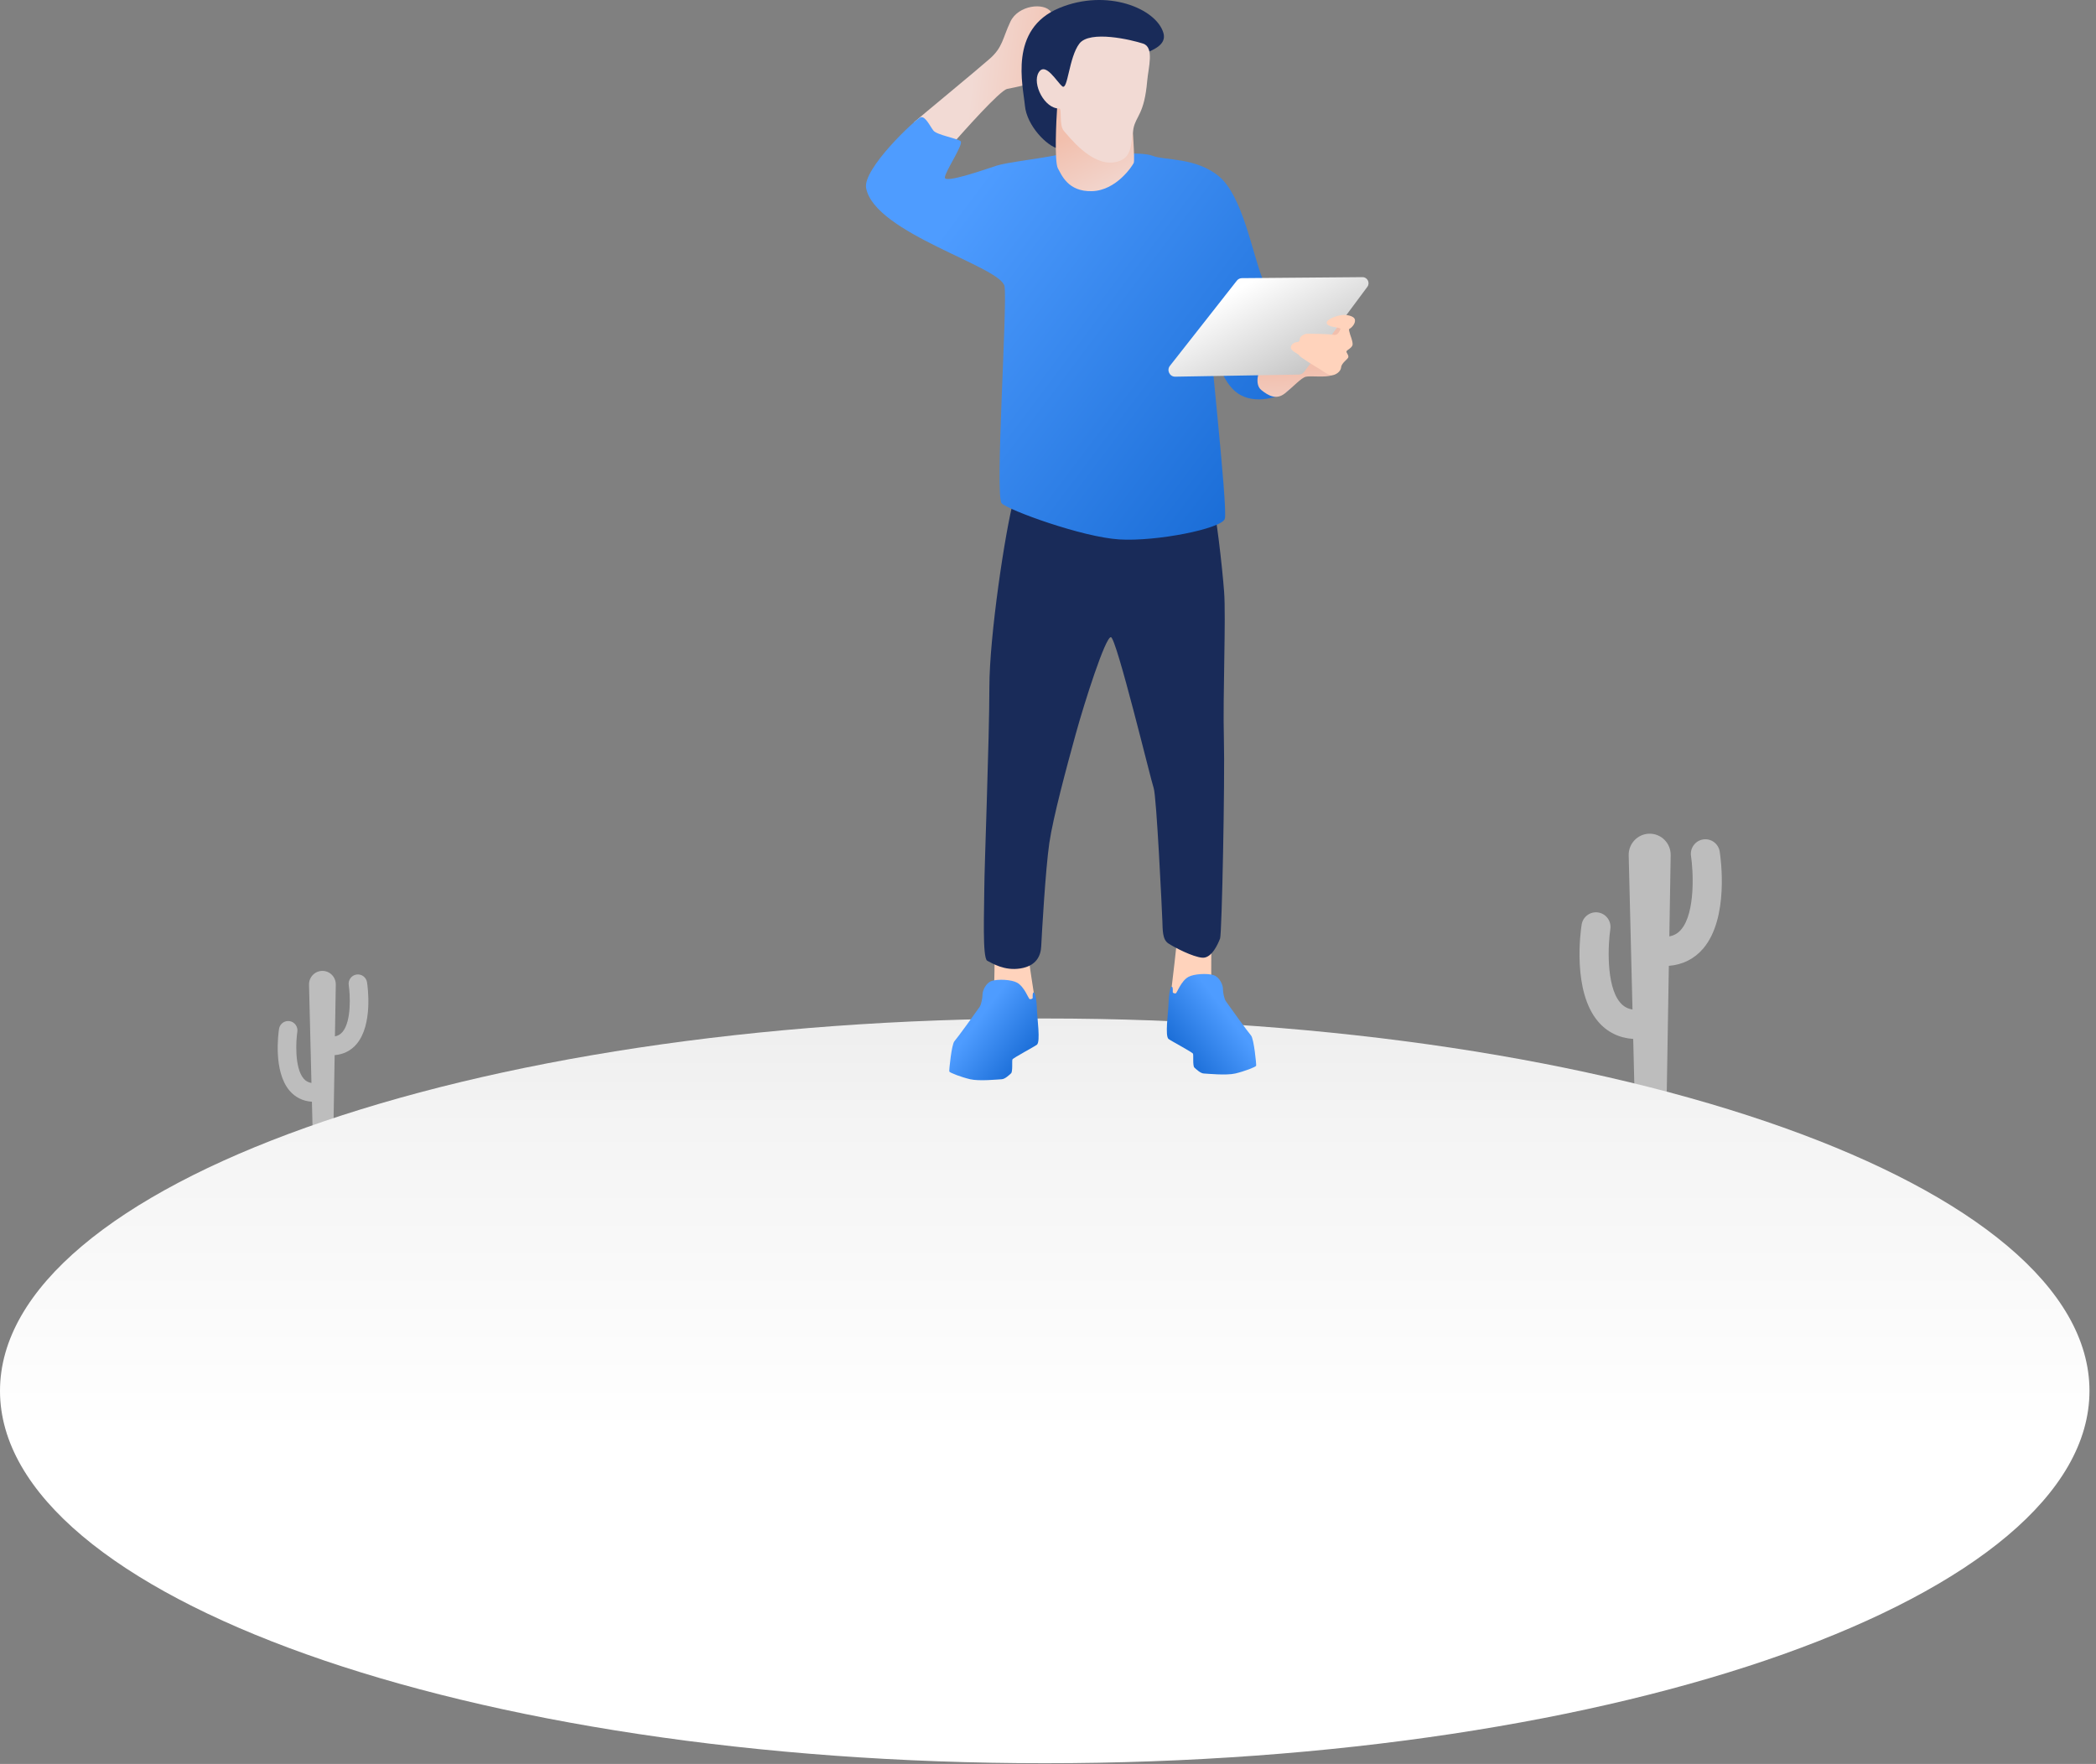 <svg viewBox="0 0 303 255" fill="none" xmlns="http://www.w3.org/2000/svg">
<rect x="0" y="0" width="303" height="255" fill="#808080" stroke="none"/>
<path d="M248.603 123.11C248.425 121.958 247.353 121.169 246.205 121.349C245.061 121.529 244.277 122.612 244.456 123.764C244.758 125.733 245.14 131.898 243.026 134.378C242.569 134.915 242.016 135.236 241.322 135.364L241.514 123.622C241.542 121.917 240.178 120.519 238.48 120.519C236.776 120.519 235.404 121.934 235.446 123.65L235.995 145.934C235.267 145.816 234.693 145.494 234.219 144.937C232.105 142.457 232.49 136.292 232.789 134.323C232.968 133.171 232.185 132.088 231.04 131.908C229.892 131.728 228.82 132.517 228.642 133.669C228.49 134.638 227.277 143.273 231.027 147.681C232.315 149.196 234.061 150.057 236.099 150.189L236.336 159.89H240.916L241.25 139.623C243.243 139.468 244.947 138.613 246.215 137.122C249.968 132.714 248.755 124.082 248.603 123.11Z" fill="#BDBDBD"/>
<path d="M53.057 142.003C52.944 141.27 52.26 140.765 51.528 140.882C50.8 140.997 50.298 141.685 50.415 142.422C50.607 143.678 50.851 147.608 49.504 149.189C49.212 149.531 48.862 149.736 48.418 149.819L48.542 142.332C48.559 141.246 47.69 140.353 46.607 140.353C45.521 140.353 44.649 141.256 44.673 142.349L45.023 156.555C44.559 156.478 44.191 156.274 43.893 155.921C42.545 154.34 42.789 150.41 42.982 149.154C43.095 148.421 42.597 147.729 41.868 147.615C41.137 147.501 40.453 148.002 40.339 148.736C40.243 149.355 39.47 154.856 41.858 157.669C42.68 158.634 43.793 159.184 45.092 159.267L45.243 165.449H48.164L48.377 152.531C49.645 152.431 50.734 151.887 51.542 150.936C53.927 148.123 53.154 142.619 53.057 142.003Z" fill="#BDBDBD"/>
<path d="M151.028 254.892C234.439 254.892 302.056 230.792 302.056 201.063C302.056 171.334 234.439 147.234 151.028 147.234C67.618 147.234 0 171.334 0 201.063C0 230.792 67.618 254.892 151.028 254.892Z" fill="url(#paint0_linear_684_34415)"/>
<path d="M175.138 135.814C175.138 135.814 175.048 140.993 175.134 141.512C175.22 142.031 173.121 145.069 172.261 144.934C171.402 144.799 169.684 144.512 169.437 144.224C169.189 143.937 169.299 143.256 169.385 142.636C169.475 142.014 170.117 136.374 170.117 136.087C170.117 135.797 174.182 135.029 175.138 135.814Z" fill="#FFD3BC"/>
<path d="M171.804 141.218C170.729 141.803 170.128 143.581 169.973 143.602C169.822 143.622 169.536 143.581 169.536 143.404C169.536 143.228 169.581 142.636 169.385 142.636C169.189 142.636 168.969 143.602 168.928 145.01C168.884 146.418 168.389 149.77 168.928 150.196C169.268 150.462 172.378 152.109 172.464 152.327C172.55 152.545 172.399 154.084 172.66 154.327C172.921 154.569 173.533 155.16 174.014 155.185C174.495 155.205 177.265 155.492 178.578 155.185C179.887 154.877 181.547 154.24 181.591 154.064C181.636 153.887 181.265 150.151 180.849 149.691C180.433 149.23 177.444 145.096 177.203 144.723C176.962 144.349 176.787 143.449 176.787 142.92C176.787 142.394 176.313 141.242 175.43 140.965C174.512 140.675 172.612 140.775 171.804 141.218Z" fill="url(#paint1_linear_684_34415)"/>
<path d="M143.774 138.81C143.774 138.81 143.774 141.827 143.688 142.346C143.602 142.865 145.702 145.902 146.561 145.767C147.42 145.632 149.138 145.345 149.386 145.058C149.633 144.771 149.523 144.089 149.437 143.47C149.348 142.851 148.795 139.37 148.795 139.083C148.795 138.796 144.729 138.021 143.774 138.81Z" fill="#FFD3BC"/>
<path d="M146.54 72.243C145.324 76.692 143.025 91.938 143.025 99.349C143.025 106.76 142.29 125.653 142.29 128.521C142.29 131.392 141.984 138.516 142.719 138.886C143.454 139.256 145.176 140.37 147.509 140C149.843 139.63 150.458 138.145 150.52 136.786C150.581 135.426 151.135 125.656 151.688 121.885C152.241 118.114 154.207 110.838 155.495 106.161C156.784 101.48 159.794 92.073 160.592 92.108C161.389 92.143 166.365 112.755 166.777 113.924C167.193 115.094 167.98 131.69 168.031 133.084C168.083 134.478 168.031 135.817 168.901 136.384C169.77 136.952 172.437 138.346 173.818 138.446C175.203 138.55 176.124 136.333 176.378 135.661C176.636 134.99 177.09 112.79 176.925 106.701C176.76 100.612 177.241 89.254 176.959 85.552C176.681 81.85 175.78 73.914 175.206 72.243C174.643 70.572 146.54 72.243 146.54 72.243Z" fill="#192B59"/>
<path d="M137.956 20.511C139.118 19.213 144.53 13.069 145.606 12.851C146.681 12.633 149.296 12.159 149.877 11.554C150.461 10.948 152.925 3.154 151.949 1.735C150.973 0.317 147.204 0.718 146.063 3.133C144.922 5.548 144.977 6.81 143.094 8.478C141.21 10.146 133.001 16.902 132.238 17.584C131.475 18.265 132.991 21.583 134.19 22.157C135.393 22.732 137.956 20.511 137.956 20.511Z" fill="url(#paint2_linear_684_34415)"/>
<path d="M152.922 22.383C150.155 22.967 145.558 23.462 144.042 23.957C142.523 24.452 136.544 26.562 136.589 25.663C136.633 24.763 139.355 20.812 138.863 20.407C138.372 20.003 135.427 19.508 134.936 18.878C134.444 18.248 133.774 16.768 133.108 16.948C132.437 17.128 124.678 24.403 125.207 27.192C126.458 33.761 144.802 38.546 145.221 41.411C145.64 44.275 143.798 71.745 144.802 72.755C145.805 73.765 156.434 77.644 161.791 77.979C167.148 78.315 176.543 76.436 177.055 75.018C177.567 73.599 174.44 46.306 174.804 46.306C175.169 46.306 175.268 54.897 179.351 57.118C182.045 58.584 185.749 57.073 186.457 56.263C187.165 55.453 183.924 44.033 182.461 40.179C180.993 36.329 179.591 28.368 176.275 25.545C172.959 22.722 168.279 23.199 166.667 22.538C165.055 21.874 159.65 22.352 158.286 22.206C156.925 22.064 152.922 22.383 152.922 22.383Z" fill="url(#paint3_linear_684_34415)"/>
<path d="M187.478 51.101C187.478 51.101 182.708 52.554 182.337 53.052C181.966 53.55 181.302 55.55 182.337 56.384C183.371 57.218 184.505 57.84 185.732 56.879C186.959 55.917 188.076 54.626 188.783 54.46C189.491 54.298 191.612 54.602 192.502 54.253C193.392 53.9 195.079 47.108 194.398 46.697C193.715 46.285 187.478 51.101 187.478 51.101Z" fill="url(#paint4_linear_684_34415)"/>
<path d="M152.942 21.466C151.403 21.144 148.43 18.217 148.159 15.245C147.894 12.349 145.777 4.209 153.141 1.154C160.052 -1.711 167.165 1.237 168.186 4.769C169.141 8.07 161.028 8.219 158.055 10.367C155.083 12.515 154.88 13.944 154.138 13.602C153.392 13.263 152.942 21.466 152.942 21.466Z" fill="#192B59"/>
<path d="M152.815 15.664C152.719 16.992 152.385 23.406 152.939 24.354C153.447 25.223 154.348 27.745 157.877 27.634C161.409 27.523 163.698 23.967 163.894 23.552C164.086 23.136 163.674 17.995 163.674 17.134C163.674 16.272 158.928 14.245 157.025 14.3C155.121 14.356 152.908 14.418 152.815 15.664Z" fill="url(#paint5_linear_684_34415)"/>
<path d="M153.141 15.684C153.54 15.674 153.069 18.12 153.791 18.919C154.513 19.718 157.653 23.887 160.976 23.479C163.849 23.126 163.437 20.632 163.853 18.58C164.227 16.715 165.423 16.556 165.842 11.688C166.004 9.806 166.89 6.855 165.265 6.312C163.64 5.766 157.543 4.312 156.028 6.312C154.513 8.312 154.368 13.107 153.574 12.488C152.781 11.868 151.121 8.855 150.145 10.488C149.172 12.124 151.011 15.747 153.141 15.684Z" fill="#F2DAD4"/>
<path d="M178.797 40.573L169.124 52.886C168.622 53.526 169.083 54.467 169.894 54.453L187.773 54.149C188.069 54.145 188.347 54 188.526 53.761L197.663 41.469C198.096 40.888 197.68 40.058 196.958 40.065L179.543 40.21C179.254 40.206 178.979 40.341 178.797 40.573Z" fill="url(#paint6_linear_684_34415)"/>
<path d="M194.093 45.53C193.151 45.627 191.783 46.16 191.783 46.655C191.783 47.15 192.88 47.284 193.182 47.333C193.484 47.378 193.883 47.475 193.77 47.627C193.656 47.779 193.429 48.54 192.825 48.409C192.22 48.274 189.57 48.236 189.058 48.236C188.546 48.236 187.942 48.599 187.904 48.98C187.866 49.36 187.753 49.436 187.45 49.457C187.148 49.478 186.598 49.762 186.598 50.256C186.598 50.751 187.814 51.197 187.814 51.374C187.814 51.55 190.199 53.014 190.667 53.287C191.134 53.56 192.007 54.252 192.498 54.252C192.99 54.252 193.814 53.782 193.876 53.1C193.938 52.419 194.91 51.924 194.921 51.588C194.935 51.253 194.615 51.007 194.649 50.796C194.687 50.585 195.536 50.287 195.536 49.755C195.536 49.222 195.203 48.506 195.154 48.281C195.106 48.059 194.907 47.575 195.106 47.513C195.302 47.45 195.993 46.807 195.869 46.212C195.745 45.62 194.526 45.485 194.093 45.53Z" fill="#FFD3BC"/>
<path d="M147.018 142.048C148.094 142.633 148.695 144.411 148.85 144.432C149.001 144.453 149.286 144.411 149.286 144.235C149.286 144.059 149.241 143.467 149.437 143.467C149.633 143.467 149.853 144.432 149.894 145.84C149.939 147.248 150.434 150.601 149.894 151.026C149.554 151.293 146.444 152.939 146.358 153.157C146.272 153.379 146.424 154.915 146.162 155.157C145.901 155.399 145.29 155.991 144.809 156.015C144.327 156.036 141.558 156.323 140.245 156.015C138.936 155.707 137.276 155.071 137.231 154.894C137.187 154.718 137.558 150.981 137.974 150.521C138.389 150.061 141.379 145.927 141.62 145.553C141.86 145.179 142.035 144.28 142.035 143.751C142.035 143.225 142.51 142.073 143.393 141.796C144.314 141.509 146.211 141.609 147.018 142.048Z" fill="url(#paint7_linear_684_34415)"/>
<defs>
<linearGradient id="paint0_linear_684_34415" x1="151.028" y1="122.836" x2="151.028" y2="207.364" gradientUnits="userSpaceOnUse">
<stop stop-color="#E5E5E5"/>
<stop offset="0.476" stop-color="#F4F4F4"/>
<stop offset="1" stop-color="white"/>
</linearGradient>
<linearGradient id="paint1_linear_684_34415" x1="177.541" y1="146.782" x2="169.686" y2="152.696" gradientUnits="userSpaceOnUse">
<stop stop-color="#4E9CFF"/>
<stop offset="0.984" stop-color="#176AD4"/>
</linearGradient>
<linearGradient id="paint2_linear_684_34415" x1="155.279" y1="13.036" x2="140.494" y2="11.397" gradientUnits="userSpaceOnUse">
<stop stop-color="#F2BFAD"/>
<stop offset="1" stop-color="#F2DAD4"/>
</linearGradient>
<linearGradient id="paint3_linear_684_34415" x1="137.596" y1="31.638" x2="188.226" y2="69.76" gradientUnits="userSpaceOnUse">
<stop stop-color="#4E9CFF"/>
<stop offset="0.984" stop-color="#176AD4"/>
</linearGradient>
<linearGradient id="paint4_linear_684_34415" x1="188.294" y1="53.316" x2="189.056" y2="66.153" gradientUnits="userSpaceOnUse">
<stop stop-color="#F2BFAD"/>
<stop offset="0.704" stop-color="#F2DAD4"/>
</linearGradient>
<linearGradient id="paint5_linear_684_34415" x1="157.196" y1="18.378" x2="162.138" y2="28.628" gradientUnits="userSpaceOnUse">
<stop stop-color="#F2BFAD"/>
<stop offset="1" stop-color="#F2DAD4"/>
</linearGradient>
<linearGradient id="paint6_linear_684_34415" x1="180.094" y1="41.139" x2="188.692" y2="56.851" gradientUnits="userSpaceOnUse">
<stop stop-color="white"/>
<stop offset="1" stop-color="#BDBDBD"/>
</linearGradient>
<linearGradient id="paint7_linear_684_34415" x1="141.283" y1="147.615" x2="149.138" y2="153.528" gradientUnits="userSpaceOnUse">
<stop stop-color="#4E9CFF"/>
<stop offset="0.984" stop-color="#176AD4"/>
</linearGradient>
</defs>
</svg>

